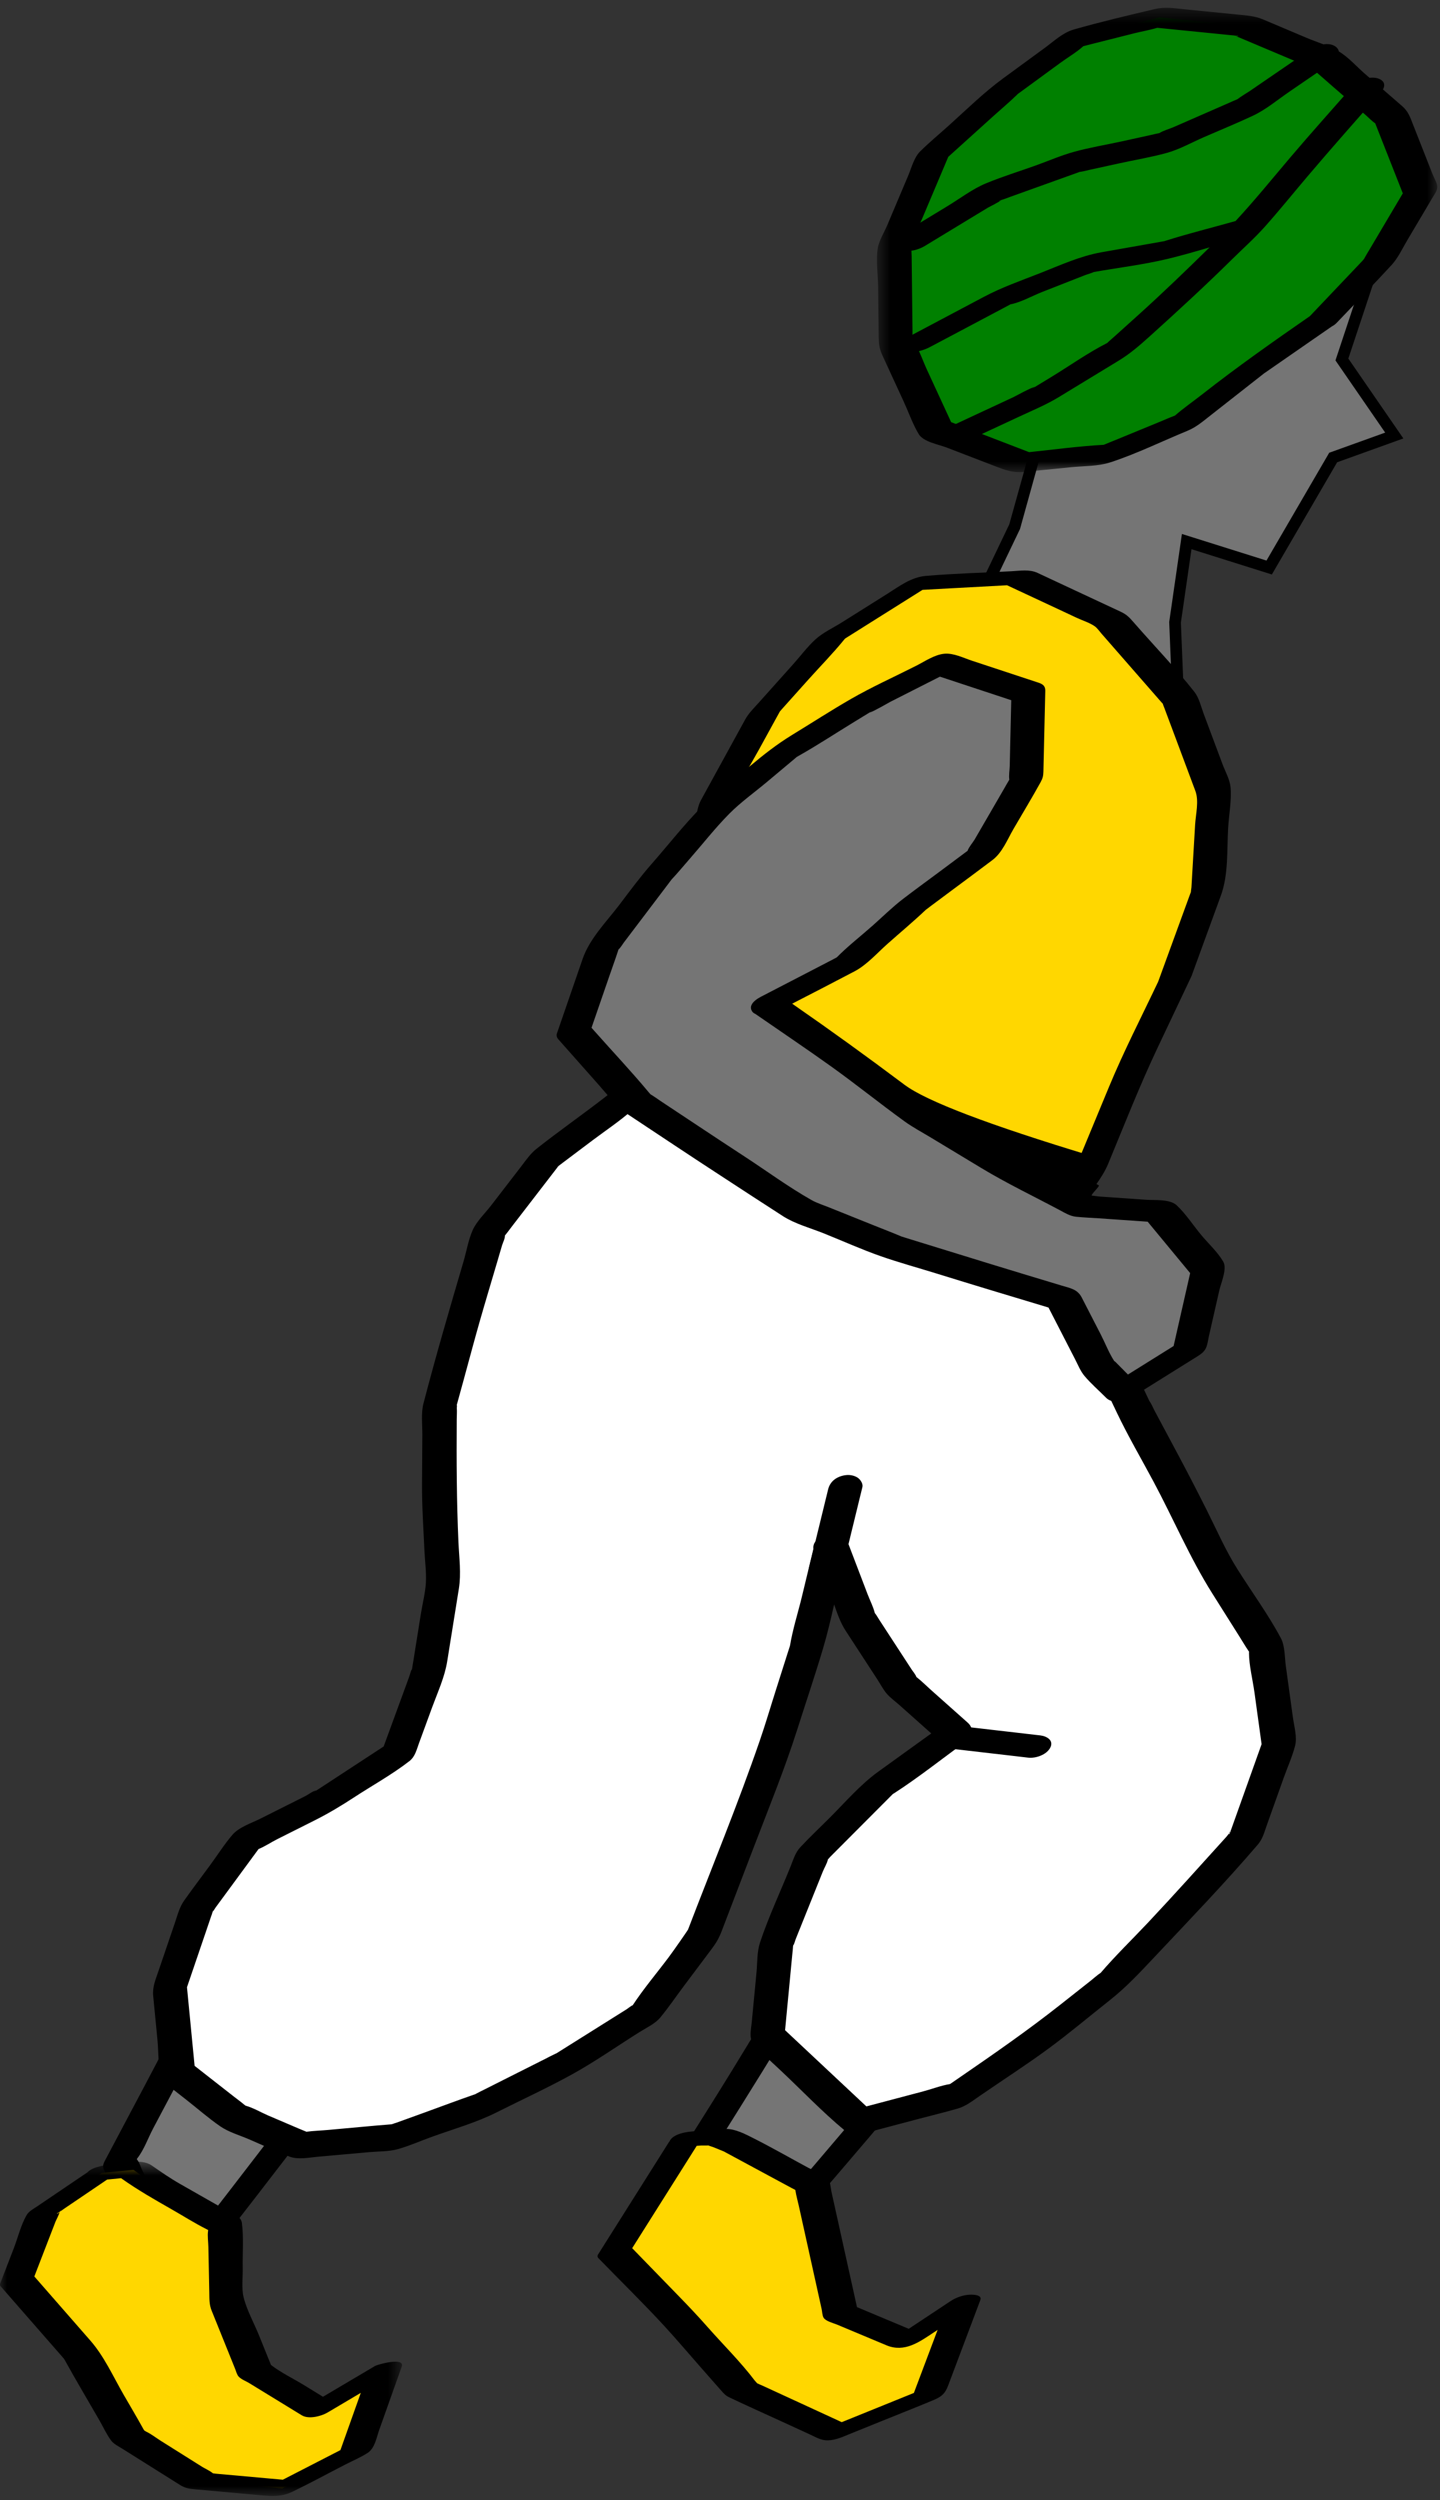 <svg xmlns="http://www.w3.org/2000/svg" xmlns:xlink="http://www.w3.org/1999/xlink" width="102" height="177" viewBox="0 0 102 177">
    <rect x="0" y="0" width="102" height="177" fill="#333333" stroke="none"/>
    <defs>
        <path id="prefix__a" d="M0 0.534L28.476 0.534 28.476 24.198 0 24.198z"/>
        <path id="prefix__c" d="M0.522 0.384L40.213 0.384 40.213 33.261 0.522 33.261z"/>
    </defs>
    <g fill="none" fill-rule="evenodd">
        <path fill="#757575" d="M96.854 20.021L95.051 25.451 98.76 30.833 94.434 32.389 89.899 40.179 84.058 38.342 83.232 44.054 83.479 50.162 83.891 56.196 83.15 62.105 78.71 60.949 74.43 55.836 71.942 49.621 68.7 43.906 71.88 37.268 73.817 30.267 77.241 24.434 81.799 19.614 86.235 14.652 91.482 10.207 95.8 14.373z"/>
        <path fill="#000" d="M94.153 32.052l-4.444 7.634-5.99-1.883-.9 6.23.249 6.156.408 5.994-.677 5.404-3.857-1.004-4.154-4.962-2.463-6.153-3.16-5.579 3.087-6.443L74.2 30.43l3.373-5.746 4.534-4.794 4.417-4.94 4.94-4.186 3.955 3.815 1.01 5.414-1.834 5.523 3.522 5.111-3.964 1.426zm1.354-6.667l1.772-5.334-1.098-5.883-4.68-4.517-5.532 4.687-4.47 4.993-4.558 4.82-3.48 5.907-1.97 7.065-3.256 6.799 3.334 5.878 2.478 6.189 4.431 5.326 5.023 1.307.804-6.415-.414-6.062-.245-6.07.751-5.194 5.693 1.79 4.624-7.944 4.69-1.687-3.897-5.655z"/>
        <path fill="#757575" d="M23.365 147.274L18.322 153.855 13.354 160.268 12.186 160.797 8.463 153.103 11.916 146.592 15.356 139.972 19.167 143.862z"/>
        <g>
            <path fill="#000" d="M14.358 157.387l-1.473 1.9-1.543-3.191-1.289-2.663c-.099-.204-.186-.524-.336-.695-.008-.008-.018-.026-.026-.042.007-.02.016-.04.035-.063.468-.588.768-1.446 1.118-2.108l1.532-2.89c.521-.98 1.036-1.964 1.549-2.95l1.601-3.083c.822.871 1.648 1.745 2.527 2.545 1.262 1.15 2.66 2.177 3.992 3.25-2.556 3.334-5.113 6.668-7.687 9.99m10.121-10.729c-1.392-1.132-2.87-2.204-4.197-3.412-1.335-1.217-2.547-2.6-3.812-3.89-.548-.56-2.004.037-2.305.617-1.297 2.496-2.58 5-3.898 7.484l-2.79 5.26c-.207.39-.235.488-.043.884l1.11 2.294 2.447 5.057c.253.523 1.268.283 1.65.11.592-.268 1.383-.5 1.829-.982.262-.283.482-.622.718-.927l3-3.871c1.315-1.698 2.62-3.402 3.926-5.106l2.355-3.074c.004-.005.005-.008.007-.013.122-.143.167-.298.003-.431" transform="translate(0 .166)"/>
            <path fill="gold" d="M7.208 153.669L3.067 156.473 1.201 161.304 5.69 166.437 9.071 172.312 14.102 175.475 20.001 176.006 25.222 173.322 27.269 167.574 22.493 170.397 18.03 167.665 16.038 162.732 15.93 157.326 10.649 154.319 9.457 153.448z" transform="translate(0 .166)"/>
            <g transform="translate(0 .166) translate(0 152.339)">
                <mask id="prefix__b" fill="#fff">
                    <use xlink:href="#prefix__a"/>
                </mask>
                <path fill="#000" d="M15.31 22.626c-.068-.007-.149-.02-.228-.03-.207-.178-.548-.324-.758-.456l-2.947-1.852c-.332-.208-.668-.478-1.024-.643-.014-.007-.078-.047-.12-.07-.023-.03-.051-.067-.064-.09-.46-.833-.948-1.65-1.422-2.472-.736-1.28-1.37-2.698-2.348-3.815L2.432 8.66l.863-2.235.638-1.651c.028-.074.23-.455.297-.674-.094.12-.345.164-.093.039.034-.018.066-.043.1-.064.014-.053.021-.097.011-.117.022.042.014.078-.004.113.116-.074.229-.16.34-.236l1.43-.968c.524-.355 1.05-.71 1.574-1.067l.988-.097c1.156.82 2.354 1.504 3.594 2.21.807.46 1.603.968 2.433 1.385.04.02.092.046.14.074 0 .017 0 .037-.005.067-.052.355.015.77.022 1.129l.064 3.22c.01.496-.01.852.171 1.301l1.143 2.832.514 1.274c.071.176.127.42.26.562.175.188.522.32.74.453l1.49.912 2.231 1.366c.491.301 1.377.071 1.83-.196l2.354-1.392-1.443 4.053-4.08 2.097-4.724-.425M26.56 15l-3.683 2.177-1.38-.846c-.75-.458-1.61-.868-2.305-1.408-.007-.017-.014-.031-.024-.06-.055-.16-.128-.315-.19-.47l-.623-1.542c-.354-.878-.876-1.808-1.102-2.728-.154-.632-.047-1.426-.06-2.074-.02-1.042.078-2.167-.063-3.2-.07-.51-.844-.729-1.26-.967-1.039-.59-2.077-1.182-3.115-1.773-.713-.406-1.336-.843-2.012-1.31C9.975.267 8.584.685 7.705.772l-.011.001c-.214.003-.433.033-.65.1-.326.074-.646.2-.85.415l-2.158 1.46-1.396.946c-.263.178-.596.345-.758.627-.403.701-.618 1.6-.908 2.352-.32.826-.64 1.653-.958 2.48-.035.096-.013.177.066.243l2.557 2.925 1.574 1.799c.102.116.207.232.307.351.017.026.049.072.085.138.776 1.406 1.603 2.787 2.404 4.179.275.477.518 1.007.838 1.456.203.284.53.428.826.615 1.358.852 2.716 1.706 4.073 2.559.318.2.603.27.973.302.768.07 1.535.14 2.302.208l2.518.227c.77.07 1.442.099 2.18-.257 1.27-.614 2.514-1.293 3.769-1.938.512-.263 1.07-.494 1.555-.81.515-.337.626-1.09.822-1.639l1.589-4.463c.25-.7-1.691-.168-1.895-.047" mask="url(#prefix__b)"/>
            </g>
            <path fill="#000" d="M4.237 156.415l-.007.025c.007-.009.01-.02.014-.03l-.007.005" transform="translate(0 .166)"/>
            <path fill="#757575" d="M64.952 145.837L59.879 151.841 54.819 157.734 53.631 158.002 49.57 151.82 53.747 145.181 57.768 138.433 61.314 142.161z" transform="translate(0 .166)"/>
            <path fill="#000" d="M55.845 155.26l-1.476 1.719-3.547-5.4c2.162-3.439 4.31-6.876 6.389-10.365.214-.36.43-.72.643-1.08 1.915 2 3.84 3.984 5.787 5.954-2.59 3.065-5.182 6.128-7.796 9.173m10.308-9.664c0-.024-.001-.047-.008-.068-.012-.049-.034-.097-.079-.143-2.42-2.446-4.812-4.911-7.184-7.404-.45-.474-1.913-.056-2.219.458-2.127 3.57-4.259 7.127-6.47 10.644l-1.727 2.743c-.112.178-.123.271-.01.444l4.06 6.182c.207.315.988.144 1.258.084.739-.167 1.597-.247 2.15-.81.23-.235.432-.503.644-.751l3.05-3.552c1.34-1.558 2.664-3.127 3.99-4.696l2.448-2.897c.066-.079.089-.146.095-.207.002-.01.002-.018.002-.027" transform="translate(0 .166)"/>
            <path fill="gold" d="M48.578 151.286L43.526 159.291 48.153 164.049 52.515 168.997 59.136 172.045 65.812 169.343 68.26 162.845 64.186 165.541 59.53 163.593 57.513 154.48 52.271 151.653 50.945 151.112z" transform="translate(0 .166)"/>
            <path fill="#000" d="M64.734 169.245l-5.111 2.069-3.322-1.53-2.278-1.048c-.13-.059-.268-.113-.397-.178v-.002c-.05-.063-.11-.117-.16-.18-1.017-1.342-2.257-2.56-3.37-3.824-.648-.734-1.312-1.436-1.995-2.138l-3.322-3.417 4.573-7.247.314-.023c.1-.007.33.01.51-.005.11.049.25.082.338.118l.738.3c.026.013.058.028.093.048.455.247.911.491 1.367.737l3.347 1.805c.087.047.192.09.277.147l.009.046c.052.354.156.709.234 1.058l1.622 7.33c.037.168.044.453.133.603.157.26.69.382.953.492l3.498 1.464c1.294.541 2.344-.238 3.39-.93l.241-.16-1.682 4.465m-14.73-17.615c-.119-.013-.062-.016 0 0m1.245.51c-.099-.042-.08-.04 0 0m17.508 10.147c-.5.01-1.016.186-1.43.46l-2.957 1.958-3.667-1.535-1.811-8.18c-.06-.27-.066-.727-.263-.943-.297-.326-1.01-.544-1.391-.75-1.276-.689-2.539-1.413-3.833-2.067-.59-.299-1.332-.694-2.003-.673-.775.024-1.553.114-2.328.171-.074.006-.158.014-.244.025-.023.001-.042.004-.053.005-.009.001-.017.005-.026.006-.464.065-1.019.215-1.267.567-.026.035-.037.065-.05.097-.012.016-.03.027-.042.045l-5.051 8.005c-.035.096-.013.178.065.244 1.549 1.592 3.144 3.15 4.65 4.783.89.967 1.74 1.975 2.61 2.962l1.406 1.595c.193.218.319.368.58.492 1.224.585 2.466 1.135 3.699 1.703l2.046.94c.414.192.773.416 1.243.405.579-.014 1.117-.275 1.643-.488l2.06-.833c1.264-.512 2.537-1.01 3.796-1.536.588-.247.817-.48 1.022-1.024l.82-2.177 1.464-3.886c.135-.357-.51-.375-.688-.37" transform="translate(0 .166)"/>
            <path fill="#FFF" d="M58.851 109.33L57.162 116.333 54.961 123.246 52.394 130.049 49.752 136.954 45.709 142.345 40.012 145.921 34.143 148.875 27.919 151.125 21.287 151.715 16.572 149.7 12.607 146.599 12.023 140.573 13.951 134.913 17.495 130.09 22.982 127.337 28.228 123.903 30.383 118.025 31.38 111.809 31.102 105.597 31.144 99.359 32.796 93.341 34.64 87.066 38.634 81.882 43.805 77.991 48.749 73.492 54.826 74.631 60.517 76.377 66.078 78.666 69.225 83.762 73.964 88.329 77.527 93.685 80.31 99.533 83.337 105.196 86.21 110.912 89.642 116.359 90.593 123.249 88.231 129.874 83.548 135.039 78.852 140.027 73.465 144.277 67.757 148.202 60.835 150.032 54.364 143.97 54.975 137.543 57.541 131.159 62.385 126.304 67.641 122.517 63.868 119.16 60.811 114.467z" transform="translate(0 .166)"/>
            <path fill="#000" d="M48.61 136.737l.002-.007-.006.014.005-.007M29.193 117.946c-.01.02-.024.043-.03.058l.03-.058zM87.079 129.614c.019-.022.036-.042.053-.059.006-.02.01-.037.02-.056-.05.017-.068.068-.073.115" transform="translate(0 .166)"/>
            <path fill="#000" d="M87.966 127.23l-.776 2.175c-.01.029-.025.061-.039.094.017-.006.036-.008.06-.003-.013-.003-.043.022-.079.06-.01.025-.02.052-.022.075-.01.117-.038.057-.031-.017-.087.101-.187.235-.214.263-1.84 2.03-3.667 4.071-5.544 6.067-1.115 1.184-2.3 2.33-3.36 3.565l-.012.006c-.239.156-.46.363-.683.54l-2.18 1.72c-2.265 1.786-4.598 3.407-6.976 5.041l-.815.561c-.628.099-1.283.355-1.885.514l-4.041 1.069-5.76-5.395.515-5.404c.015-.164.039-.33.046-.494l.004-.042c-.012.024-.027.05-.048.077.019-.025.033-.057.049-.087.016-.143.057-.13.02-.035.078-.164.129-.37.19-.522l1.274-3.17.63-1.569c.098-.242.299-.57.355-.845.064-.064.146-.166.165-.185l.955-.957 2.625-2.632.852-.854.006-.005c.018-.01.044-.024.086-.05 1.757-1.135 3.415-2.462 5.113-3.685.464-.334.541-.92.11-1.305l-2.531-2.252c-.37-.328-.728-.688-1.116-.994-.003-.008-.002-.011-.007-.022-.075-.18-.234-.36-.34-.523l-2.264-3.473c-.104-.161-.199-.336-.317-.487l-.015-.018c-.112-.45-.348-.903-.512-1.333l-1.38-3.615c-.032-.48-.734-.702-1.13-.678-.18.011-.354.054-.515.119-.489.164-.875.517-.812.962l-.809 3.356c-.282 1.172-.67 2.363-.858 3.555l.015-.092c-.006.028-.013.056-.022.083-.079.24-.153.48-.23.72-.239.753-.48 1.506-.718 2.259-.39 1.22-.75 2.454-1.167 3.665-1.552 4.513-3.388 8.954-5.093 13.41-.013.036-.972 1.427-1.37 1.957-.843 1.125-1.776 2.223-2.548 3.398-.13.047-.322.215-.412.272l-1.888 1.185-3.106 1.949c-.019.007-.047.02-.097.042-.227.103-.448.225-.671.338l-2.169 1.091-2.133 1.074c-.194.098-.394.19-.585.295-.038.02-.06.033-.078.045-1.22.422-2.427.878-3.64 1.317l-1.97.712c-.025.009-.242.067-.327.108h-.007c-1.498.119-2.994.267-4.491.4-.506.045-1.031.06-1.538.128-.157-.07-.322-.13-.474-.195l-2.246-.96c-.497-.213-1.05-.544-1.582-.687-.042-.031-.088-.061-.093-.066-.232-.199-.484-.379-.726-.568l-1.97-1.54-.83-.65-.54-5.564 1.357-3.98.356-1.049c.03-.086.071-.178.092-.267-.021.023-.048.048-.085.07.03-.018.06-.049.09-.086l.002-.005c.027-.136.065-.122.047-.063.063-.094.121-.201.166-.263l.683-.928 1.705-2.32.607-.826c.017-.024.036-.047.054-.07.454-.183.914-.493 1.327-.7l2.6-1.305c.986-.494 1.88-1.027 2.802-1.63 1.301-.852 2.717-1.63 3.947-2.584.408-.316.508-.79.678-1.254l.947-2.583c.389-1.06.88-2.114 1.058-3.233l.825-5.138c.173-1.08.021-2.186-.028-3.275-.13-2.909-.142-5.788-.123-8.702.002-.27.026-.55.006-.82-.003-.033.024-.172.001-.198-.003-.002-.005 0-.007-.002l.487-1.773c.37-1.346.726-2.697 1.108-4.04.408-1.432.84-2.858 1.26-4.286l.35-1.194c.06-.204.216-.493.208-.705 0-.004-.002-.004-.002-.007.179-.214.342-.443.512-.664l3.16-4.1c.04-.051.09-.108.128-.164l.333-.252 2.074-1.56c.934-.703 1.932-1.361 2.806-2.138 1.26-1.12 2.496-2.272 3.744-3.408l.534-.485 2.998.561 2.017.379.165.022c-.067-.022-.102-.036.002 0 .09.013.181.029.185.043.002.01-.036.002-.083-.011l.17.052c2.277.698 4.57 1.322 6.772 2.229l3.818 1.572 2.823 4.571c.268.433.622.745.989 1.099l2.5 2.41 1.14 1.098.337.325c.019.018.034.038.05.057.01.027.024.053.033.071.08.136.178.265.265.397l.864 1.299 1.903 2.859c.113.17.26.527.43.647-.06-.043-.151-.321-.043-.094.07.145.138.29.207.436.837 1.757 1.67 3.516 2.509 5.272.795 1.668 1.737 3.276 2.608 4.905 1.405 2.628 2.572 5.39 4.161 7.913l1.895 3.005c.22.35.432.709.663 1.053.02.029.031.043.046.061-.004.018-.007.04-.007.076.005.916.262 1.9.387 2.806l.456 3.304.05.36-1.397 3.916m-60.211 22.995c.117-.03.36-.03 0 0m-5.346-23.628c-.04.025-.08.05-.12.077-.222.15.047-.05.12-.077m17.104-44.18c-.032.038-.06.066-.071.052l.07-.052m52.068 39.001l-.501-3.633c-.085-.611-.054-1.418-.35-1.974-.9-1.685-2.063-3.271-3.08-4.887-.84-1.33-1.475-2.793-2.18-4.197-.66-1.312-1.33-2.61-2.022-3.905l-1.656-3.096c-.123-.231-.228-.508-.384-.72.023.032.153.322.05.106-.06-.126-.121-.253-.18-.38l-2.54-5.337c-.282-.593-.703-1.127-1.066-1.672l-1.958-2.944c-.309-.463-.58-.917-.98-1.304-.706-.686-1.417-1.366-2.126-2.05l-2.264-2.182-.069-.067-.032-.073c-.144-.331-.399-.647-.588-.954l-1.882-3.046c-.347-.56-.562-1.078-1.188-1.35-1.757-.764-3.542-1.537-5.34-2.199-1.677-.616-3.438-1.06-5.146-1.583-1.59-.488-3.265-.702-4.898-1.008-.767-.144-1.732-.497-2.521-.368-.82.135-1.495 1-2.077 1.53-1.241 1.128-2.436 2.372-3.763 3.398-1.593 1.232-3.247 2.386-4.827 3.634-.437.344-.737.79-1.075 1.23l-2.158 2.8c-.412.534-1.01 1.102-1.292 1.725-.308.683-.442 1.509-.653 2.225-.982 3.342-1.962 6.685-2.838 10.056-.182.7-.075 1.515-.08 2.233l-.023 3.446c-.01 1.575.1 3.15.17 4.723.033.75.146 1.54.103 2.292-.042.72-.235 1.463-.35 2.175l-.547 3.419c-.024.147-.053.294-.071.442-.001.012-.004.014-.005.023.01-.024.018-.044.037-.075-.014.023-.025.05-.037.076-.023.145-.061.15-.029.056-.08.181-.128.399-.192.572l-1.796 4.902-4.51 2.951-.25.164c-.187-.005-.611.31-.765.387l-3.202 1.607c-.621.312-1.52.6-1.986 1.145-.576.674-1.064 1.449-1.59 2.163-.606.826-1.227 1.644-1.821 2.48-.347.487-.482 1.057-.674 1.621l-1.153 3.382c-.204.601-.435 1.116-.375 1.753.099 1.038.202 2.075.302 3.113.082.841.04 1.822.257 2.641.08.305.333.47.568.652.404.318.81.634 1.216.951.797.624 1.572 1.306 2.405 1.881.594.41 1.368.633 2.027.914.955.409 1.904.861 2.876 1.23.629.237 1.371.067 2.024.009l3.622-.323c.655-.058 1.396-.035 2.035-.214.807-.227 1.597-.578 2.384-.862 1.536-.555 3.162-1.011 4.625-1.747 1.774-.893 3.596-1.725 5.334-2.686 1.638-.905 3.193-2 4.778-2.994.49-.309 1.094-.579 1.47-1.032.579-.7 1.096-1.463 1.64-2.19l2.018-2.69c.299-.398.502-.75.68-1.215l2.288-5.979c1.054-2.754 2.177-5.5 3.072-8.31.609-1.914 1.256-3.82 1.828-5.744.303-1.021.548-2.064.785-3.11.223.639.447 1.292.81 1.85l2.26 3.468c.203.312.387.668.623.957.258.314.623.573.925.84l2.263 2.015c-1.247.9-2.494 1.798-3.742 2.697-1.27.915-2.313 2.132-3.416 3.237-.706.708-1.443 1.396-2.123 2.128-.35.377-.485.858-.675 1.331-.722 1.796-1.568 3.584-2.178 5.42-.214.644-.18 1.415-.244 2.083l-.335 3.515c-.064.678-.259 1.283.281 1.798.576.55 1.163 1.09 1.745 1.634 1.501 1.407 2.948 2.932 4.533 4.246.614.51 1.352.233 2.037.051l3.27-.864c.905-.24 1.819-.458 2.718-.718.594-.172 1.072-.56 1.576-.906 1.612-1.11 3.268-2.174 4.846-3.333 1.477-1.085 2.886-2.275 4.324-3.41 1.19-.938 2.166-1.99 3.208-3.096 2.462-2.617 4.972-5.219 7.31-7.95.345-.404.463-.896.641-1.393l1.184-3.319c.266-.747.609-1.504.81-2.273.161-.617-.07-1.393-.155-2.015M55.965 116.306c.03-.126.038-.23 0 0" transform="translate(0 .166)"/>
            <path fill="#000" d="M15.054 135.212c0 .005-.003.01-.005.016.029-.032.046-.061.054-.084-.016.024-.032.048-.049.068M56.175 137.615v.01l.02-.044-.02.034M54.241 75.501l-.007-.002h-.001l.104.032c-.032-.01-.064-.018-.096-.03" transform="translate(0 .166)"/>
            <path fill="green" d="M93.712 22.474L88.727 25.928 83.939 29.683 78.322 31.991 72.322 32.584 66.278 30.26 63.447 24.127 63.368 17.237 66.075 10.834 71.193 6.214 76.176 2.568 82.132 1.065 88.205 1.673 93.886 4.072 98.559 8.124 100.616 13.342 97.673 18.305z" transform="translate(0 .166)"/>
            <path fill="#000" d="M87.392 2.344l-.014-.001c.037.017.072.03.108.039-.033-.011-.064-.025-.094-.038M89.509 26.292l.032-.021c-.01.005-.017.011-.025.016l-.007.005" transform="translate(0 .166)"/>
            <g transform="translate(0 .166) translate(61.596)">
                <mask id="prefix__d" fill="#fff">
                    <use xlink:href="#prefix__c"/>
                </mask>
                <path fill="#000" d="M36.466 15.722l-1.033 1.743c-.114.193-.233.383-.342.578l-.062.115c-.032.041-.07.09-.091.111-.155.162-.308.324-.461.487-.449.47-.897.942-1.345 1.414l-1.942 2.044c-2.593 1.798-5.148 3.592-7.631 5.54-.636.498-1.318.971-1.93 1.503l-.015.005c-.376.14-.744.306-1.115.458l-3.103 1.275c-.268.11-.54.214-.808.33-1.763.096-3.53.336-5.288.52l-5.523-2.123-1.712-3.709c-.3-.65-.546-1.398-.926-2.007-.033-.052-.044-.12-.079-.17-.008-.01-.013-.015-.017-.016-.01-.177 0-.363-.002-.533l-.061-5.311c-.004-.313-.054-.66.023-.96.15-.577.494-1.165.725-1.713l1.846-4.366 3.225-2.912c.546-.492 1.115-.968 1.641-1.48.026-.025.038-.04.052-.054.213-.151.422-.309.634-.463l2.366-1.73c.529-.389 1.155-.752 1.65-1.195.249-.06.496-.127.743-.19l2.875-.725c.52-.132 1.091-.224 1.615-.386h.004l1.116.112 3.002.3 1.14.114.146.015c-.04-.02-.08-.042-.116-.073.034.03.08.053.13.074.057.007.114.014.17.017.287.016.129.076-.077.021.087.031.175.056.241.084l1.156.488 2.767 1.168.958.404c.162.07.374.202.266.104.485.404.955.829 1.432 1.242l2.416 2.095c.222.192.44.43.684.593l.005.003.097.244 1.858 4.716-1.304 2.199m3.409-3.564l-1.356-3.442c-.225-.57-.344-.979-.804-1.378l-2.642-2.29c-.582-.506-1.168-1.181-1.838-1.573-.692-.405-1.54-.65-2.278-.961L27.86 1.205C27.27.956 26.673.926 26.04.863L22.352.495C21.616.42 20.942.3 20.214.472c-1.92.454-3.86.91-5.756 1.453-.772.22-1.415.836-2.05 1.301l-2.94 2.15c-1.353.99-2.553 2.169-3.797 3.291-.695.628-1.427 1.231-2.093 1.89-.426.421-.617 1.177-.845 1.717L1.26 15.756c-.218.516-.6 1.121-.685 1.677-.132.855.02 1.852.03 2.714l.04 3.505c.007.558.04.862.276 1.37l1.491 3.231c.349.756.64 1.6 1.068 2.314.33.552 1.414.734 1.976.95l3.45 1.327c.69.265 1.248.476 2.004.401l3.404-.337c.882-.087 1.886-.06 2.736-.34 1.858-.606 3.66-1.492 5.466-2.235.61-.25 1.086-.66 1.601-1.064l2.907-2.281c.296-.232.594-.462.888-.696l-.02.01c.01-.003.018-.01.027-.015l.068-.054c.171-.137.044-.023-.043.038.073-.043.145-.104.209-.148l2.773-1.922 1.815-1.256c.132-.071.25-.155.34-.25 1.296-1.365 2.616-2.71 3.89-4.095.464-.504.766-1.169 1.113-1.754l1.815-3.061c.14-.238.347-.493.309-.78-.037-.273-.234-.592-.334-.847" mask="url(#prefix__d)"/>
            </g>
            <path fill="#000" d="M73.32 27.222c-.004 0-.008.003-.011.004h.004l.006-.004" transform="translate(0 .166)"/>
            <path fill="#000" d="M97.59 5.382c-.503-.153-1.336.049-1.69.453-1.51 1.72-3.042 3.423-4.523 5.168-1.277 1.506-2.52 3.038-3.86 4.482l-.026.006c-1.64.462-3.305.873-4.93 1.388l-.08.028h-.006c-.408.07-.813.144-1.22.216l-3.22.568c-1.539.271-2.945.926-4.397 1.495-1.331.522-2.678.991-3.941 1.662l-5.288 2.802c-.38.202-.654.683-.203.957.49.296 1.25.018 1.695-.218l4.61-2.443 1.036-.55.033-.017.014-.002c.746-.15 1.532-.6 2.238-.877l3.008-1.179c.19-.074.438-.135.64-.23 1.737-.305 3.519-.52 5.234-.93.995-.24 1.982-.524 2.967-.815-1.642 1.612-3.29 3.2-5.001 4.744l-1.807 1.628c-.147.133-.307.26-.447.402-.011.005-.016.006-.03.014-1.355.69-2.635 1.603-3.934 2.393l-1.016.618-.127.077c.014-.004.024-.004.03 0-.005-.003-.025.004-.036.004-.038.023-.077.045-.116.07-.224.146.01-.036.112-.07-.211.01-1.418.675-1.535.73l-4.222 1.965c-.364.17-.95.592-.616 1.042.317.428 1.21.25 1.595.071l3.699-1.721c.93-.433 1.884-.827 2.762-1.361l4.244-2.582c.832-.506 1.492-1.084 2.218-1.738 1.972-1.779 3.91-3.558 5.8-5.423.783-.773 1.62-1.516 2.352-2.338 1.025-1.15 1.996-2.354 2.993-3.53 1.721-2.029 3.489-4.018 5.243-6.018.341-.388.26-.785-.252-.94M87.687 6.84c.107-.057.259-.104 0 0M65.511 17.247l2.627-1.595 1.844-1.118c.082-.05.688-.342.913-.514-.105.052-.236.054.004-.014l.026-.008c.034-.029.058-.054.059-.072-.002.027-.022.049-.046.067.199-.06.395-.142.59-.212l1.945-.698c1.002-.36 2.007-.718 3.009-1.08l.09-.012c.211-.032.423-.093.632-.139l2.08-.455c1.116-.244 2.264-.433 3.367-.738.895-.247 1.76-.737 2.608-1.107 1.159-.506 2.335-.984 3.48-1.52.925-.433 1.754-1.133 2.592-1.707l3.085-2.112c.392-.269.631-.773.166-1.095-.468-.322-1.28-.109-1.704.182l-2.579 1.765-1.78 1.22c-.049.033-.686.422-.86.569-.214.087-.424.185-.635.277l-1.906.833-1.991.87c-.3.13-.72.243-1.015.427-.2.033-.4.088-.598.131l-2.078.456c-1.117.244-2.265.432-3.368.737-.916.253-1.812.645-2.705.965-1.173.421-2.381.79-3.532 1.269-.95.394-1.835 1.074-2.711 1.605l-3.147 1.91c-.412.25-.616.784-.167 1.094.487.335 1.259.09 1.705-.181" transform="translate(0 .166)"/>
            <path fill="#000" d="M70.895 14.02c.015-.008.03-.018.042-.028l-.012.004-.03.023" transform="translate(0 .166)"/>
            <path fill="gold" d="M83.219 69.13L80.046 75.831 77.176 82.758 72.689 89.276 67.803 85.549 62.391 82.802 57.96 78.629 52.841 75.348 49.831 70.213 49.227 63.42 50.687 56.547 54.099 50.329 58.836 45.042 65.076 41.12 72.203 40.733 78.702 43.766 83.552 49.317 85.972 55.788 85.569 62.693z" transform="translate(0 .166)"/>
            <path fill="#000" d="M84.653 58.23l-.259 4.423c-.004.07-.052.344-.034.318-.037.11-.083.22-.122.33l-.792 2.17-1.408 3.86c-1.175 2.48-2.442 4.933-3.492 7.47l-2.233 5.388c-.423 1.021-1.064 1.852-1.693 2.766l-2.04 2.963-1.319-1.005c-.77-.588-1.524-1.28-2.349-1.79-.998-.615-2.128-1.08-3.174-1.61-.742-.376-1.657-.69-2.31-1.209-.996-.792-1.886-1.777-2.813-2.65-.565-.533-1.104-1.163-1.758-1.588-1.162-.754-2.332-1.494-3.497-2.242-.421-.27-.837-.586-1.28-.82-.042-.022-.064-.031-.078-.035-.11-.141-.188-.322-.279-.476l-2.187-3.73c-.155-.264-.417-.577-.51-.872-.092-.292-.06-.682-.088-.984l-.39-4.396c-.04-.446-.095-.893-.119-1.34l-.003-.03v-.004c.028-.172.073-.344.11-.516l.893-4.208c.151-.71.208-1.547.516-2.207.533-1.137 1.222-2.225 1.826-3.326l1.048-1.91.308-.56c.014-.027.081-.143.116-.209.041-.046.099-.116.118-.137.157-.17.31-.346.465-.52l1.41-1.573c.851-.95 1.76-1.871 2.564-2.861.026-.033.044-.051.06-.069l.213-.134 1.46-.918 3.756-2.36.058-.036 5.984-.325 2.813 1.312 2.153 1.006c.391.182.877.33 1.233.576.189.13.334.349.486.523l1.409 1.612 2.8 3.205c.045.051.098.105.145.16-.007.022.083.233.101.282l.674 1.8 1.527 4.086c.268.713.024 1.657-.019 2.4m2.509-2.676c-.05-.533-.379-1.114-.566-1.615l-1.338-3.577c-.19-.508-.319-1.12-.659-1.55-1.328-1.685-2.84-3.25-4.252-4.866-.352-.403-.52-.597-.992-.817l-3.088-1.441c-.925-.432-1.848-.867-2.775-1.296-.576-.267-1.223-.15-1.843-.117-2.017.11-4.05.157-6.063.33-1.058.09-1.884.735-2.752 1.28l-3.2 2.011c-.611.384-1.35.725-1.887 1.216-.566.52-1.05 1.173-1.562 1.744l-2.467 2.755c-.34.378-.696.726-.941 1.173l-3.118 5.683c-.236.43-.286.9-.388 1.38l-.774 3.645c-.152.72-.434 1.51-.465 2.249-.032.756.14 1.573.207 2.326l.322 3.624c.054.611.083.858.388 1.376l1.865 3.18c.288.493.554 1.216 1.002 1.581.79.645 1.775 1.138 2.633 1.688.778.5 1.633.953 2.366 1.517.555.427 1.045.977 1.553 1.457l2.58 2.43c.398.375.837.563 1.33.813l3.293 1.67c1.52.772 2.782 1.84 4.139 2.876l1.855 1.415c.549.419 1.961-.118 2.306-.618l2.666-3.873c.656-.952 1.516-1.91 1.962-2.985 1.14-2.75 2.225-5.524 3.5-8.215l2.402-5.072 2.074-5.684c.55-1.507.425-3.212.519-4.802.054-.926.255-1.967.168-2.891" transform="translate(0 .166)"/>
            <path fill="#757575" d="M54.39 70.963L60.078 68.017 64.704 63.908 69.639 60.23 72.699 54.952 72.841 48.867 66.73 46.85 61.029 49.74 55.619 53.045 50.735 57.139 46.525 61.933 42.663 67.032 40.636 72.905 45.018 77.847 50.767 81.656 56.624 85.463 63.105 88.067 69.772 90.135 75.32 91.803 77.811 96.645 79.461 98.31 84.259 95.316 85.547 89.647 82.214 85.617 76.641 85.231 70.798 82.12 65.143 78.706 59.854 74.747z" transform="translate(0 .166)"/>
            <path fill="#000" d="M79.896 97.147l-.155-.157-.53-.535c-.064-.065-.297-.31-.276-.247-.378-.573-.646-1.278-.957-1.883-.452-.878-.901-1.757-1.356-2.634-.304-.587-.807-.657-1.404-.837-3.363-1.01-6.72-2.039-10.074-3.08-.356-.11-.712-.224-1.07-.331-.066-.02-.138-.053-.208-.065-.683-.289-1.378-.553-2.065-.83-1.035-.414-2.069-.83-3.102-1.245-.405-.163-.84-.297-1.22-.512-1.648-.931-3.204-2.082-4.79-3.113-1.046-.68-2.085-1.37-3.125-2.058l-2.748-1.821c-.244-.162-.484-.343-.737-.49-.04-.045-.082-.09-.12-.135-1.236-1.485-2.57-2.897-3.85-4.342l-.21-.236 1.26-3.651c.214-.623.442-1.242.644-1.869.096-.295.01-.018.011-.019.144-.134.256-.336.373-.493.984-1.296 1.966-2.594 2.949-3.891.144-.19.292-.38.432-.572l.005-.005c.427-.452.825-.94 1.236-1.407.947-1.079 1.847-2.237 2.859-3.256.8-.806 1.768-1.494 2.639-2.224l1.81-1.516.294-.247c-.01.007-.018.012-.02.01 0-.002.02-.015.043-.03.033-.028.067-.054.1-.083l-.09.078c.052-.033.128-.076.13-.077 1.34-.756 2.634-1.609 3.947-2.411l.938-.573c.034-.02.068-.043.102-.062-.011.002-.021.003-.027-.002.005.004.026-.004.04-.006.045-.027.092-.053.136-.083.163-.112-.03.042-.127.082.226-.046 1.383-.718 1.489-.772l3.507-1.778 5.052 1.668-.06 2.565-.048 2.081c-.007.297-.077.676-.03.976-.01.02-.02.041-.037.068-.12.195-.23.397-.345.595l-1.03 1.778-1.048 1.805c-.1.174-.417.544-.496.793-.13.095-.26.193-.388.289l-1.627 1.213c-.855.636-1.719 1.261-2.564 1.91-.748.574-1.429 1.248-2.133 1.873-.84.747-1.761 1.457-2.553 2.26-.093.049-.185.1-.277.148l-1.949 1.01-3.148 1.63c-.24.124-.58.346-.68.618l-.004.012c-.013.038-.022.077-.024.118-.002.02.002.039.003.059.003.031.006.062.017.094l.007.015c.017.044.034.088.068.134.055.075.134.127.222.168 1.79 1.239 3.599 2.452 5.369 3.718 1.75 1.252 3.428 2.605 5.17 3.868.6.436 1.27.789 1.904 1.173l3.56 2.148c1.793 1.083 3.703 1.996 5.55 2.98.384.204.72.422 1.162.469.538.056 1.083.075 1.623.112l3.448.239 3.01 3.64-1.172 5.162-3.235 2.019zM68.655 59.98c.144-.129.316-.221.036-.027l-.036.027zm16.416 27.268c-.559-.676-1.084-1.487-1.727-2.087-.476-.446-1.536-.345-2.148-.387l-3.362-.233c-.136-.01-.328-.05-.501-.063-.092-.05.591-.677.501-.724-1.151-.613-1.318-1.306-.501-2.076-7.29-2.204-11.71-3.885-13.258-5.043-2.76-2.066-5.13-3.78-7.962-5.744 1.477-.761 2.956-1.52 4.426-2.295.865-.456 1.593-1.29 2.318-1.934.904-.804 1.84-1.582 2.718-2.415.101-.07.198-.152.294-.223l1.52-1.133c.973-.725 1.95-1.44 2.916-2.173.692-.525 1.055-1.456 1.481-2.192.643-1.109 1.312-2.205 1.93-3.327.144-.264.185-.443.192-.744l.048-2.066.086-3.652c.007-.335-.18-.472-.483-.572l-4.714-1.555c-.602-.2-1.317-.561-1.97-.493-.69.072-1.366.54-1.971.847-1.54.78-3.137 1.497-4.633 2.357-1.4.807-2.764 1.689-4.143 2.531-1.096.67-2.016 1.392-3.002 2.22-1.123.941-2.371 1.824-3.403 2.864-1.254 1.263-2.371 2.7-3.545 4.037-.818.93-1.548 1.916-2.295 2.904-.92 1.213-2.113 2.395-2.614 3.847-.61 1.771-1.222 3.541-1.833 5.312-.025.134.007.253.096.357l2.857 3.221c.68.766 1.28 1.578 2.135 2.145 2.216 1.468 4.426 2.944 6.654 4.392 1.428.928 2.85 1.864 4.283 2.783.861.553 1.952.84 2.896 1.22 1.34.537 2.668 1.138 4.03 1.614 1.287.45 2.612.811 3.915 1.215 2.652.822 5.309 1.622 7.967 2.42l1.885 3.664c.202.393.376.834.658 1.172.464.555 1.035 1.044 1.544 1.558.47.474 1.38.233 1.864-.069l4.524-2.823c.306-.192.585-.363.717-.73.084-.23.112-.494.167-.732l.74-3.256c.119-.523.572-1.528.277-2.037-.396-.68-1.073-1.296-1.574-1.902z" transform="translate(0 .166)"/>
            <path fill="#000" d="M56.434 53.426l-.023.02.032-.025-.009.005M61.573 50.29l-.012.008.022-.01-.01.003M60.78 104.469c-.217-.162-.558-.233-.824-.206-.622.063-1.147.396-1.298 1.016l-1.203 4.928c-.056.23-.112.462-.17.693-.055.23.137.515.307.642.218.162.559.232.824.206.623-.063 1.148-.397 1.3-1.016.4-1.643.8-3.286 1.202-4.929l.17-.693c.055-.23-.137-.514-.308-.641M73.695 122.695l-5.425-.628-.77-.089c-.54-.062-1.298.194-1.566.698-.28.524.244.822.694.874l5.425.628.77.09c.54.062 1.298-.195 1.566-.698.28-.525-.244-.822-.694-.875" transform="translate(0 .166)"/>
        </g>
    </g>
</svg>
